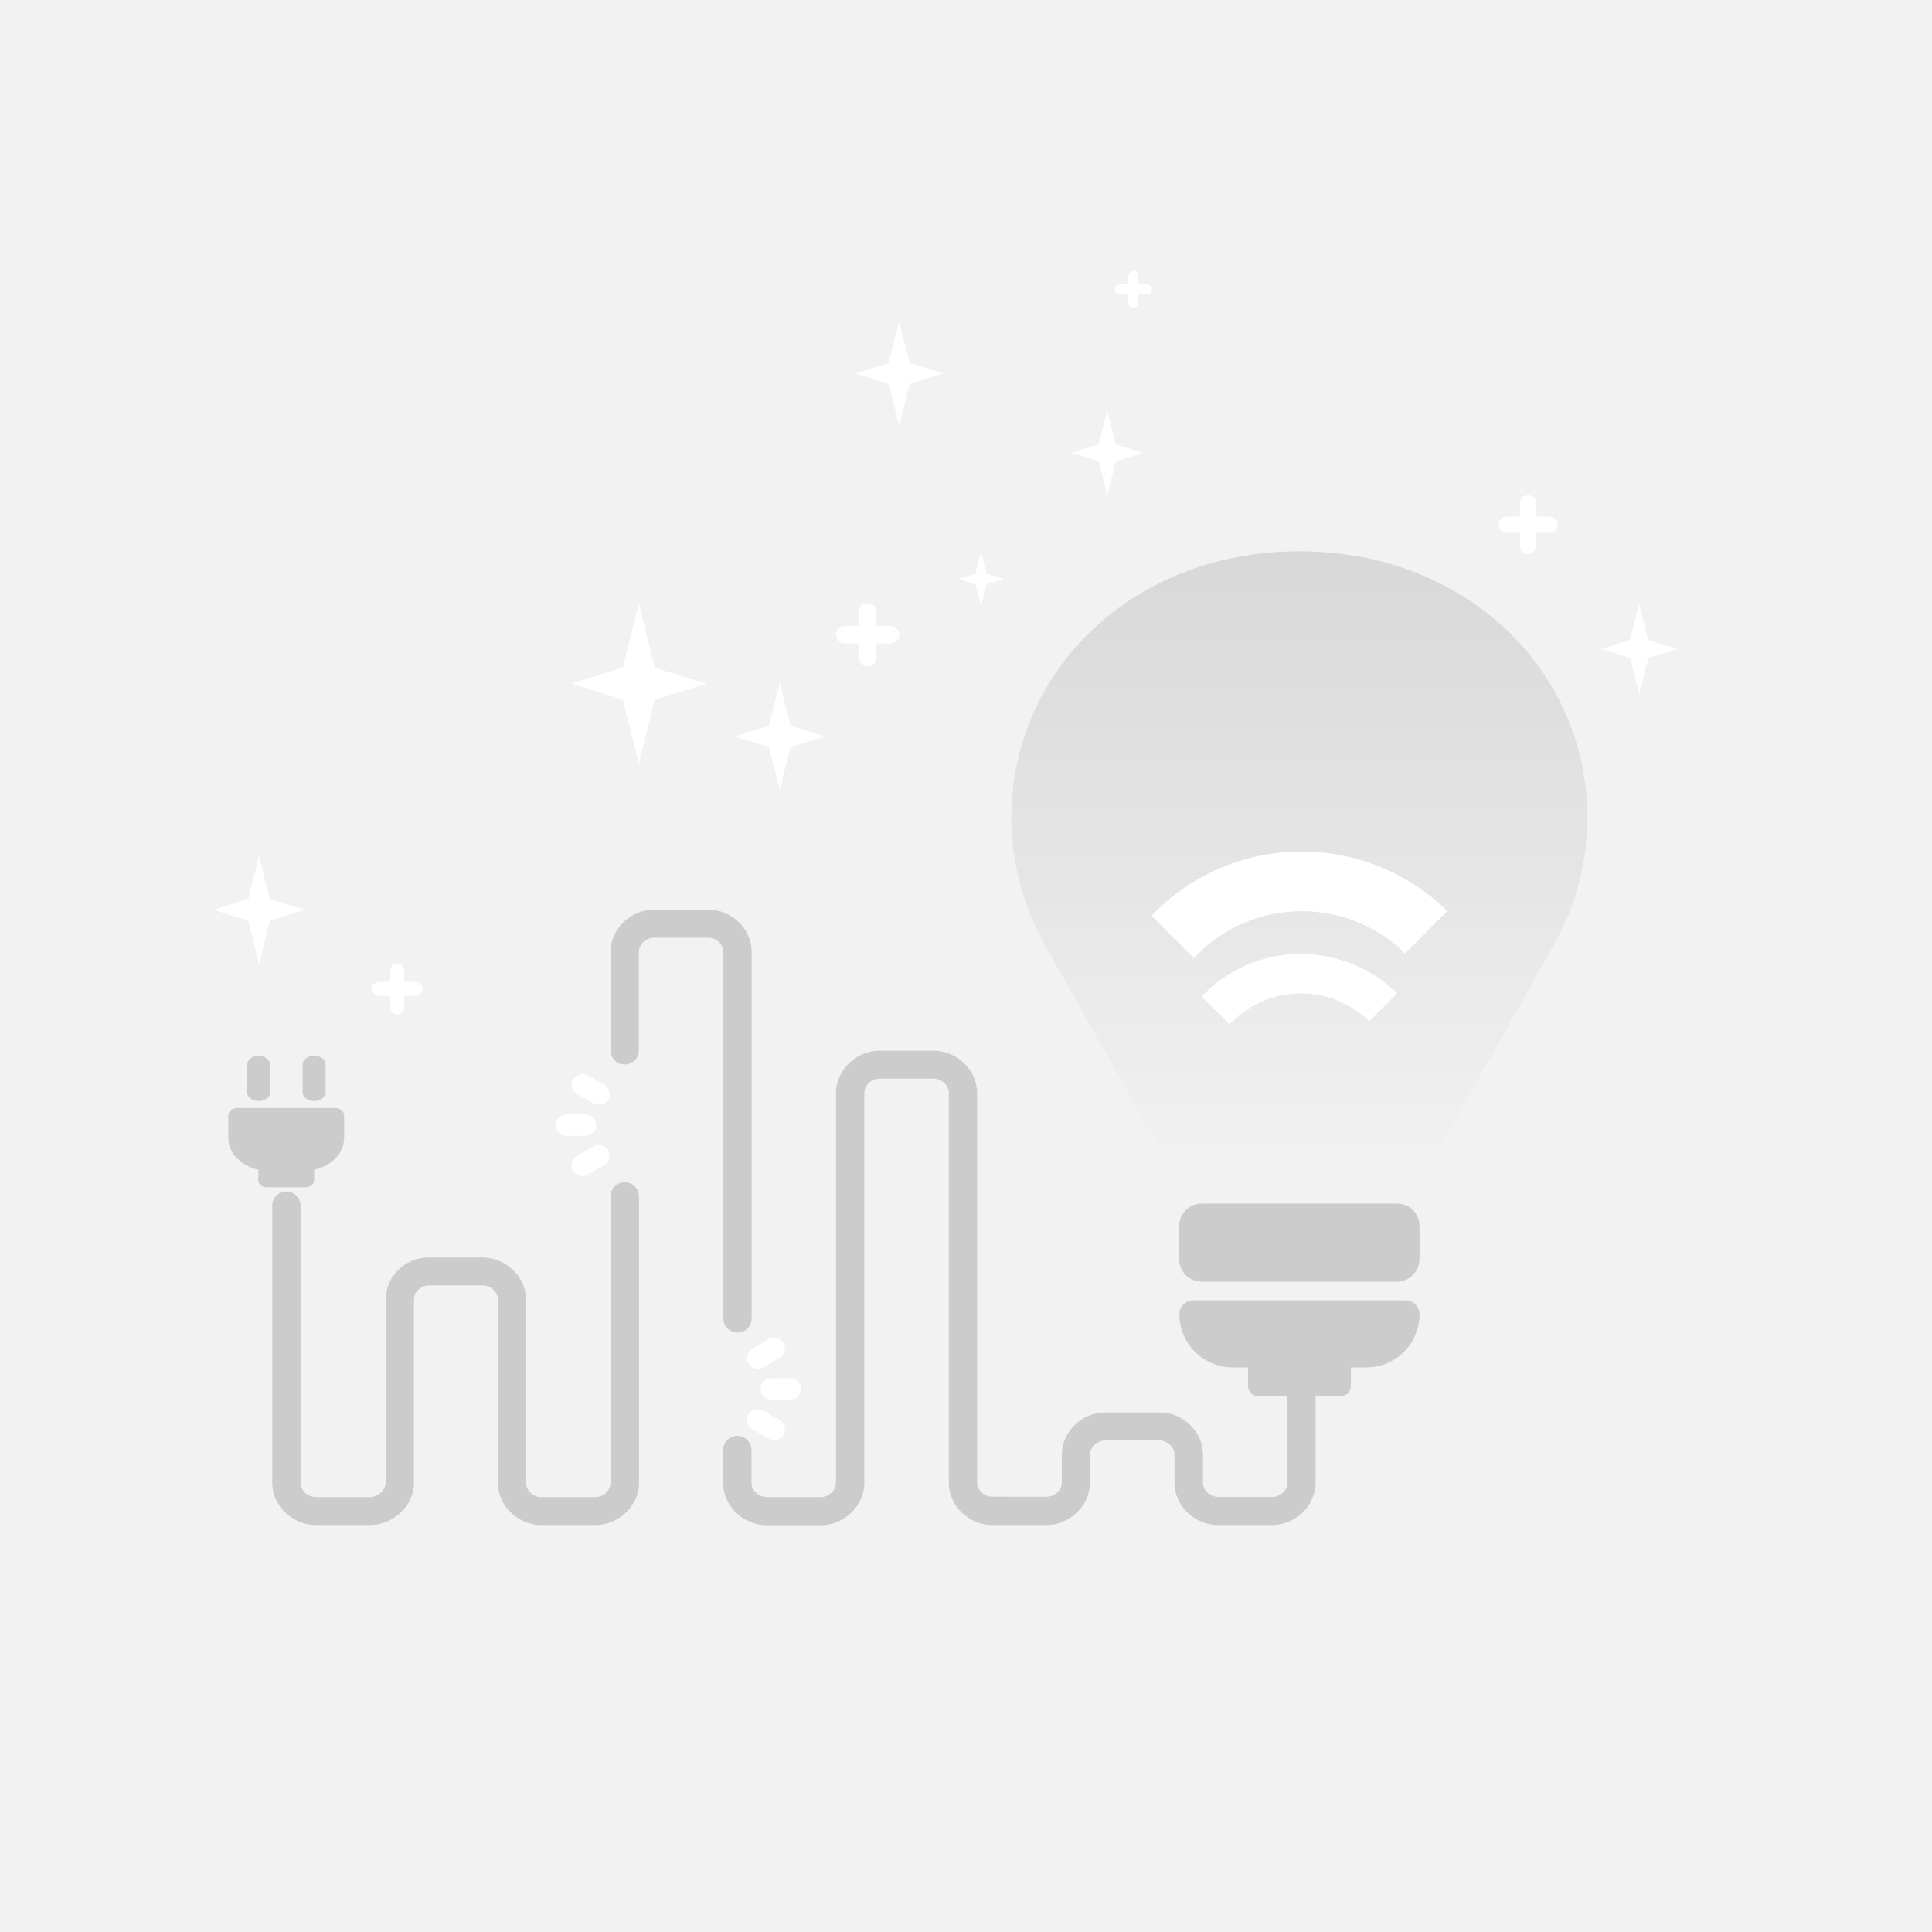 <svg xml:space="preserve" style="enable-background:new 0 0 1024 1024;" viewBox="0 0 1024 1024" y="0px" x="0px" xmlns:xlink="http://www.w3.org/1999/xlink" xmlns="http://www.w3.org/2000/svg" id="图层_1" version="1.1">
<style type="text/css">
	.st0{fill:#F2F2F2;}
	.st1{fill:url(#SVGID_1_);}
	.st2{fill:#FFFFFF;}
	.st3{fill:#CCCCCC;}
	.st4{fill:url(#SVGID_2_);}
</style>
<rect height="1024" width="1024" class="st0"></rect>
<g>
	<linearGradient y2="544.101" x2="688.663" y1="564.712" x1="688.663" gradientUnits="userSpaceOnUse" id="SVGID_1_">
		<stop style="stop-color:#768DA8" offset="0"></stop>
		<stop style="stop-color:#334B68" offset="1"></stop>
	</linearGradient>
	<path d="M660.7,555.8c-0.2,0.2-0.4,0.5-0.7,0.7l8.2,8.2c0.2-0.2,0.4-0.5,0.7-0.7c11.1-11.1,29-11.1,40.2-0.2l8.2-8.2
		C701.6,540.2,676.3,540.3,660.7,555.8z" class="st1"></path>
	<path d="M593.6,150.7h4.4v-4.4c0-1.5,1.2-2.7,2.7-2.7c1.5,0,2.7,1.2,2.7,2.7v4.4h4.4c1.5,0,2.7,1.2,2.7,2.7
		c0,1.5-1.2,2.7-2.7,2.7h-4.4v4.4c0,1.5-1.2,2.7-2.7,2.7c-1.5,0-2.7-1.2-2.7-2.7V156h-4.4c-1.5,0-2.7-1.2-2.7-2.7
		C591,151.9,592.2,150.7,593.6,150.7z" class="st2"></path>
	<polygon points="582.4,235.5 586.9,217.5 591.4,235.5 605.9,240 591.4,244.5 586.9,262.5 582.4,244.5 567.9,240" class="st2"></polygon>
	<polygon points="131.6,476.5 137.3,453.6 143,476.5 161.5,482.2 143,488 137.3,510.9 131.6,488 113.1,482.2" class="st2"></polygon>
	<polygon points="532,306.9 522.8,309.8 519.9,321.3 517,309.8 507.8,306.9 517,304.1 519.9,292.6 522.8,304.1" class="st2"></polygon>
	<path d="M424.5,736.2c0,3.2-2.6,5.7-5.7,5.7h-10c-3.2,0-5.7-2.6-5.7-5.7c0-3.2,2.6-5.7,5.7-5.7h10
		C421.9,730.4,424.5,733,424.5,736.2z" class="st2"></path>
	<path d="M415.3,760.4c-1.6,2.7-5.1,3.7-7.8,2.1l-8.7-5c-2.7-1.6-3.7-5.1-2.1-7.8c1.6-2.7,5.1-3.7,7.8-2.1l8.7,5
		C415.9,754.2,416.9,757.7,415.3,760.4z" class="st2"></path>
	<path d="M415.3,711.9c1.6,2.7,0.6,6.2-2.1,7.8l-8.7,5c-2.7,1.6-6.2,0.6-7.8-2.1c-1.6-2.7-0.6-6.2,2.1-7.8l8.7-5
		C410.2,708.3,413.7,709.2,415.3,711.9z" class="st2"></path>
	<path d="M798.6,273.8h7v-7c0-2.4,1.9-4.3,4.3-4.3c2.4,0,4.3,1.9,4.3,4.3v7h7c2.4,0,4.3,1.9,4.3,4.3
		c0,2.4-1.9,4.3-4.3,4.3h-7v7c0,2.4-1.9,4.3-4.3,4.3c-2.4,0-4.3-1.9-4.3-4.3v-7h-7c-2.4,0-4.3-1.9-4.3-4.3
		C794.3,275.7,796.2,273.8,798.6,273.8z" class="st2"></path>
	<polygon points="407.6,384.7 413.3,361.9 419,384.7 437.3,390.3 419,396 413.3,418.7 407.6,396 389.3,390.3" class="st2"></polygon>
	<path d="M311.6,569.9l8.7,5c2.7,1.6,3.7,5.1,2.1,7.8c-1.6,2.7-5.1,3.7-7.8,2.1l-8.7-5c-2.7-1.6-3.7-5.1-2.1-7.8
		C305.3,569.3,308.8,568.4,311.6,569.9z" class="st2"></path>
	<path d="M305.8,612.7l8.7-5c2.7-1.6,6.2-0.6,7.8,2.1c1.6,2.7,0.6,6.2-2.1,7.8l-8.7,5c-2.7,1.6-6.2,0.6-7.8-2.1
		C302.2,617.7,303.1,614.2,305.8,612.7z" class="st2"></path>
	<path d="M300.3,602c-3.2,0-5.7-2.6-5.7-5.7c0-3.2,2.6-5.7,5.7-5.7h10c3.2,0,5.7,2.6,5.7,5.7c0,3.2-2.6,5.7-5.7,5.7
		H300.3z" class="st2"></path>
	<polygon points="330.1,353.9 338.6,319.9 347,353.9 374.4,362.3 347,370.8 338.6,404.7 330.1,370.8 302.7,362.3" class="st2"></polygon>
	<polygon points="864,339.2 868.8,320.1 873.6,339.2 889,344 873.6,348.7 868.8,367.9 864,348.7 848.6,344" class="st2"></polygon>
	<path d="M447.7,331.8h7.6v-7.6c0-2.6,2.1-4.6,4.6-4.6c2.6,0,4.6,2.1,4.6,4.6v7.6h7.6c2.6,0,4.6,2.1,4.6,4.6
		c0,2.6-2.1,4.6-4.6,4.6h-7.6v7.6c0,2.6-2.1,4.6-4.6,4.6c-2.6,0-4.6-2.1-4.6-4.6v-7.6h-7.6c-2.6,0-4.6-2.1-4.6-4.6
		C443,333.9,445.1,331.8,447.7,331.8z" class="st2"></path>
	<g>
		<path d="M166.5,583.6c3.4,0,6.1-2.1,6.1-4.6v-14.8c0-2.5-2.7-4.6-6.1-4.6c-3.4,0-6.1,2.1-6.1,4.6V579
			C160.4,581.5,163.1,583.6,166.5,583.6z" class="st3"></path>
		<path d="M137.1,583.6c3.4,0,6.1-2.1,6.1-4.6v-14.8c0-2.5-2.7-4.6-6.1-4.6c-3.4,0-6.1,2.1-6.1,4.6V579
			C130.9,581.5,133.7,583.6,137.1,583.6z" class="st3"></path>
		<path d="M166.5,625.7v-5c0-0.2,0-0.5-0.1-0.7c9.2-1.9,16-8.7,16-16.9v-11.9c0-2.1-2.1-3.9-4.7-3.9h-52
			c-2.6,0-4.7,1.7-4.7,3.9v11.9c0,8.1,6.8,15,16,16.9c-0.1,0.2-0.1,0.4-0.1,0.7v5c0,2,2,3.6,4.5,3.6h20.5
			C164.5,629.3,166.5,627.7,166.5,625.7z" class="st3"></path>
		<path d="M331.1,626.6c-4.1,0-7.5,3.3-7.5,7.5v151.9c0,4-3.8,7.5-8.1,7.5h-28.6c-4.3,0-8.1-3.5-8.1-7.5v-97.1
			c0-12.2-10.6-22.4-23.1-22.4h-28.6c-12.5,0-22.7,10.1-22.7,22.4v24.9v44.8v27.4c0,3.8-4.1,7.5-8.4,7.5h-28.6
			c-4.3,0-8.1-3.5-8.1-7.5V639c0-4.1-3.3-7.5-7.5-7.5c-4.1,0-7.5,3.3-7.5,7.5v146.9c0,12.2,10.6,22.4,23.1,22.4H196
			c12.7,0,23.4-10.3,23.4-22.4v-27.4v-44.8v-24.9c0-4,3.6-7.5,7.8-7.5h28.6c4.3,0,8.1,3.5,8.1,7.5v97.1c0,12.2,10.6,22.4,23.1,22.4
			h28.6c12.5,0,23.1-10.3,23.1-22.4V634.1C338.6,629.9,335.2,626.6,331.1,626.6z" class="st3"></path>
		<path d="M383.4,698.8c0,4.1,3.3,7.5,7.5,7.5c4.1,0,7.5-3.3,7.5-7.5V504.5c0-12.2-10.6-22.4-23.1-22.4h-28.6
			c-12.5,0-23.1,10.3-23.1,22.4v52.2c0,4.1,3.3,7.5,7.5,7.5c4.1,0,7.5-3.3,7.5-7.5v-52.2c0-4,3.8-7.5,8.1-7.5h28.6
			c4.3,0,8.1,3.5,8.1,7.5V698.8z" class="st3"></path>
		<path d="M745,689.2H632.4c-4.1,0-7.3,3.3-7.3,7.3c0,15.6,12.6,28.3,28.3,28.3h8.1v10c0,2.8,2.3,5.1,5.1,5.1h15.8v46
			c0,4-3.8,7.5-8.1,7.5h-28.6c-4.3,0-8.1-3.5-8.1-7.5v-5v-2.4V771c0-12.2-10.6-22.4-23.1-22.4h-28.6c-12.5,0-23.1,10.3-23.1,22.4
			v4.9c0,0,0,0,0,0c0,0,0,0,0,0v9.9c0,4-3.8,7.5-8.1,7.5H526c-4.3,0-8.1-3.5-8.1-7.5v-12.5v-84.6V579.3c0-12.2-10.6-22.4-23.1-22.4
			h-28.6c-12.5,0-23.1,10.3-23.1,22.4v10v62.2v134.5c0,4-3.8,7.5-8.1,7.5h-28.6c-4.3,0-8.1-3.5-8.1-7.5v-17.4c0-4.1-3.3-7.5-7.5-7.5
			c-4.1,0-7.5,3.3-7.5,7.5v17.4c0,12.2,10.6,22.4,23.1,22.4h28.6c12.5,0,23.1-10.3,23.1-22.4V651.4v-62.2v-10c0-4,3.8-7.5,8.1-7.5
			h28.6c4.3,0,8.1,3.5,8.1,7.5v109.6v84.6v12.5c0,12.2,10.6,22.4,23.1,22.4h28.6c12.5,0,23.1-10.3,23.1-22.4V776c0,0,0,0,0,0
			c0,0,0,0,0,0V771c0-4,3.8-7.5,8.1-7.5h28.6c4.3,0,8.1,3.5,8.1,7.5v7.5v2.4v5c0,12.2,10.6,22.4,23.1,22.4h28.6
			c12.5,0,23.1-10.3,23.1-22.4v-46h13.6c2.8,0,5.1-2.3,5.1-5.1v-10h8.1c15.6,0,28.3-12.6,28.3-28.3
			C752.3,692.5,749.1,689.2,745,689.2z" class="st3"></path>
	</g>
	<path d="M752.3,667.4c0,6.6-5.3,11.9-11.9,11.9H636.9c-6.6,0-11.9-5.3-11.9-11.9v-17.6c0-6.6,5.3-11.9,11.9-11.9h103.6
		c6.6,0,11.9,5.3,11.9,11.9V667.4z" class="st3"></path>
	<linearGradient y2="292.187" x2="688.678" y1="626.241" x1="688.678" gradientUnits="userSpaceOnUse" id="SVGID_2_">
		<stop style="stop-color:#F2F2F2" offset="0"></stop>
		<stop style="stop-color:#D8D8D8" offset="1"></stop>
	</linearGradient>
	<path d="M823.3,501.4l-60.1,106.4c-6.3,11.1-18.3,18.4-31.6,18.4c-0.1,0-0.2,0-0.3,0h-85.2c-0.1,0-0.2,0-0.3,0
		c-13.2-0.1-25.3-7.3-31.6-18.4l-60.1-106.4c-33.4-59.1-19.6-133.4,34.6-176c26.1-20.5,60.2-33.2,100-33.2h0
		c39.8,0,74,12.7,100,33.2C842.9,368,856.7,442.3,823.3,501.4z" class="st4"></path>
	<path d="M638.1,526.9c-0.4,0.4-0.8,0.8-1.2,1.3l14.8,14.8c0.4-0.4,0.8-0.9,1.2-1.3c20.1-20.1,52.5-20.2,72.8-0.4
		l14.8-14.8C712,498.5,666.3,498.6,638.1,526.9z" class="st2"></path>
	<path d="M612.2,483.5c-0.6,0.6-1.2,1.3-1.8,1.9l22.4,22.4c0.6-0.6,1.2-1.3,1.8-1.9c30.4-30.4,79.4-30.6,110.1-0.6
		l22.4-22.4C724,440.6,654.9,440.8,612.2,483.5z" class="st2"></path>
	<polygon points="471,192.4 476.6,170.3 482.1,192.4 499.9,197.9 482.1,203.4 476.6,225.6 471,203.4 453.2,197.9" class="st2"></polygon>
	<path d="M200.7,520.4h6.1v-6.1c0-2,1.7-3.7,3.7-3.7c2,0,3.7,1.7,3.7,3.7v6.1h6.1c2,0,3.7,1.7,3.7,3.7
		c0,2-1.7,3.7-3.7,3.7h-6.1v6.1c0,2-1.7,3.7-3.7,3.7c-2,0-3.7-1.7-3.7-3.7v-6.1h-6.1c-2,0-3.7-1.7-3.7-3.7
		C197,522.1,198.7,520.4,200.7,520.4z" class="st2"></path>
</g>
</svg>

